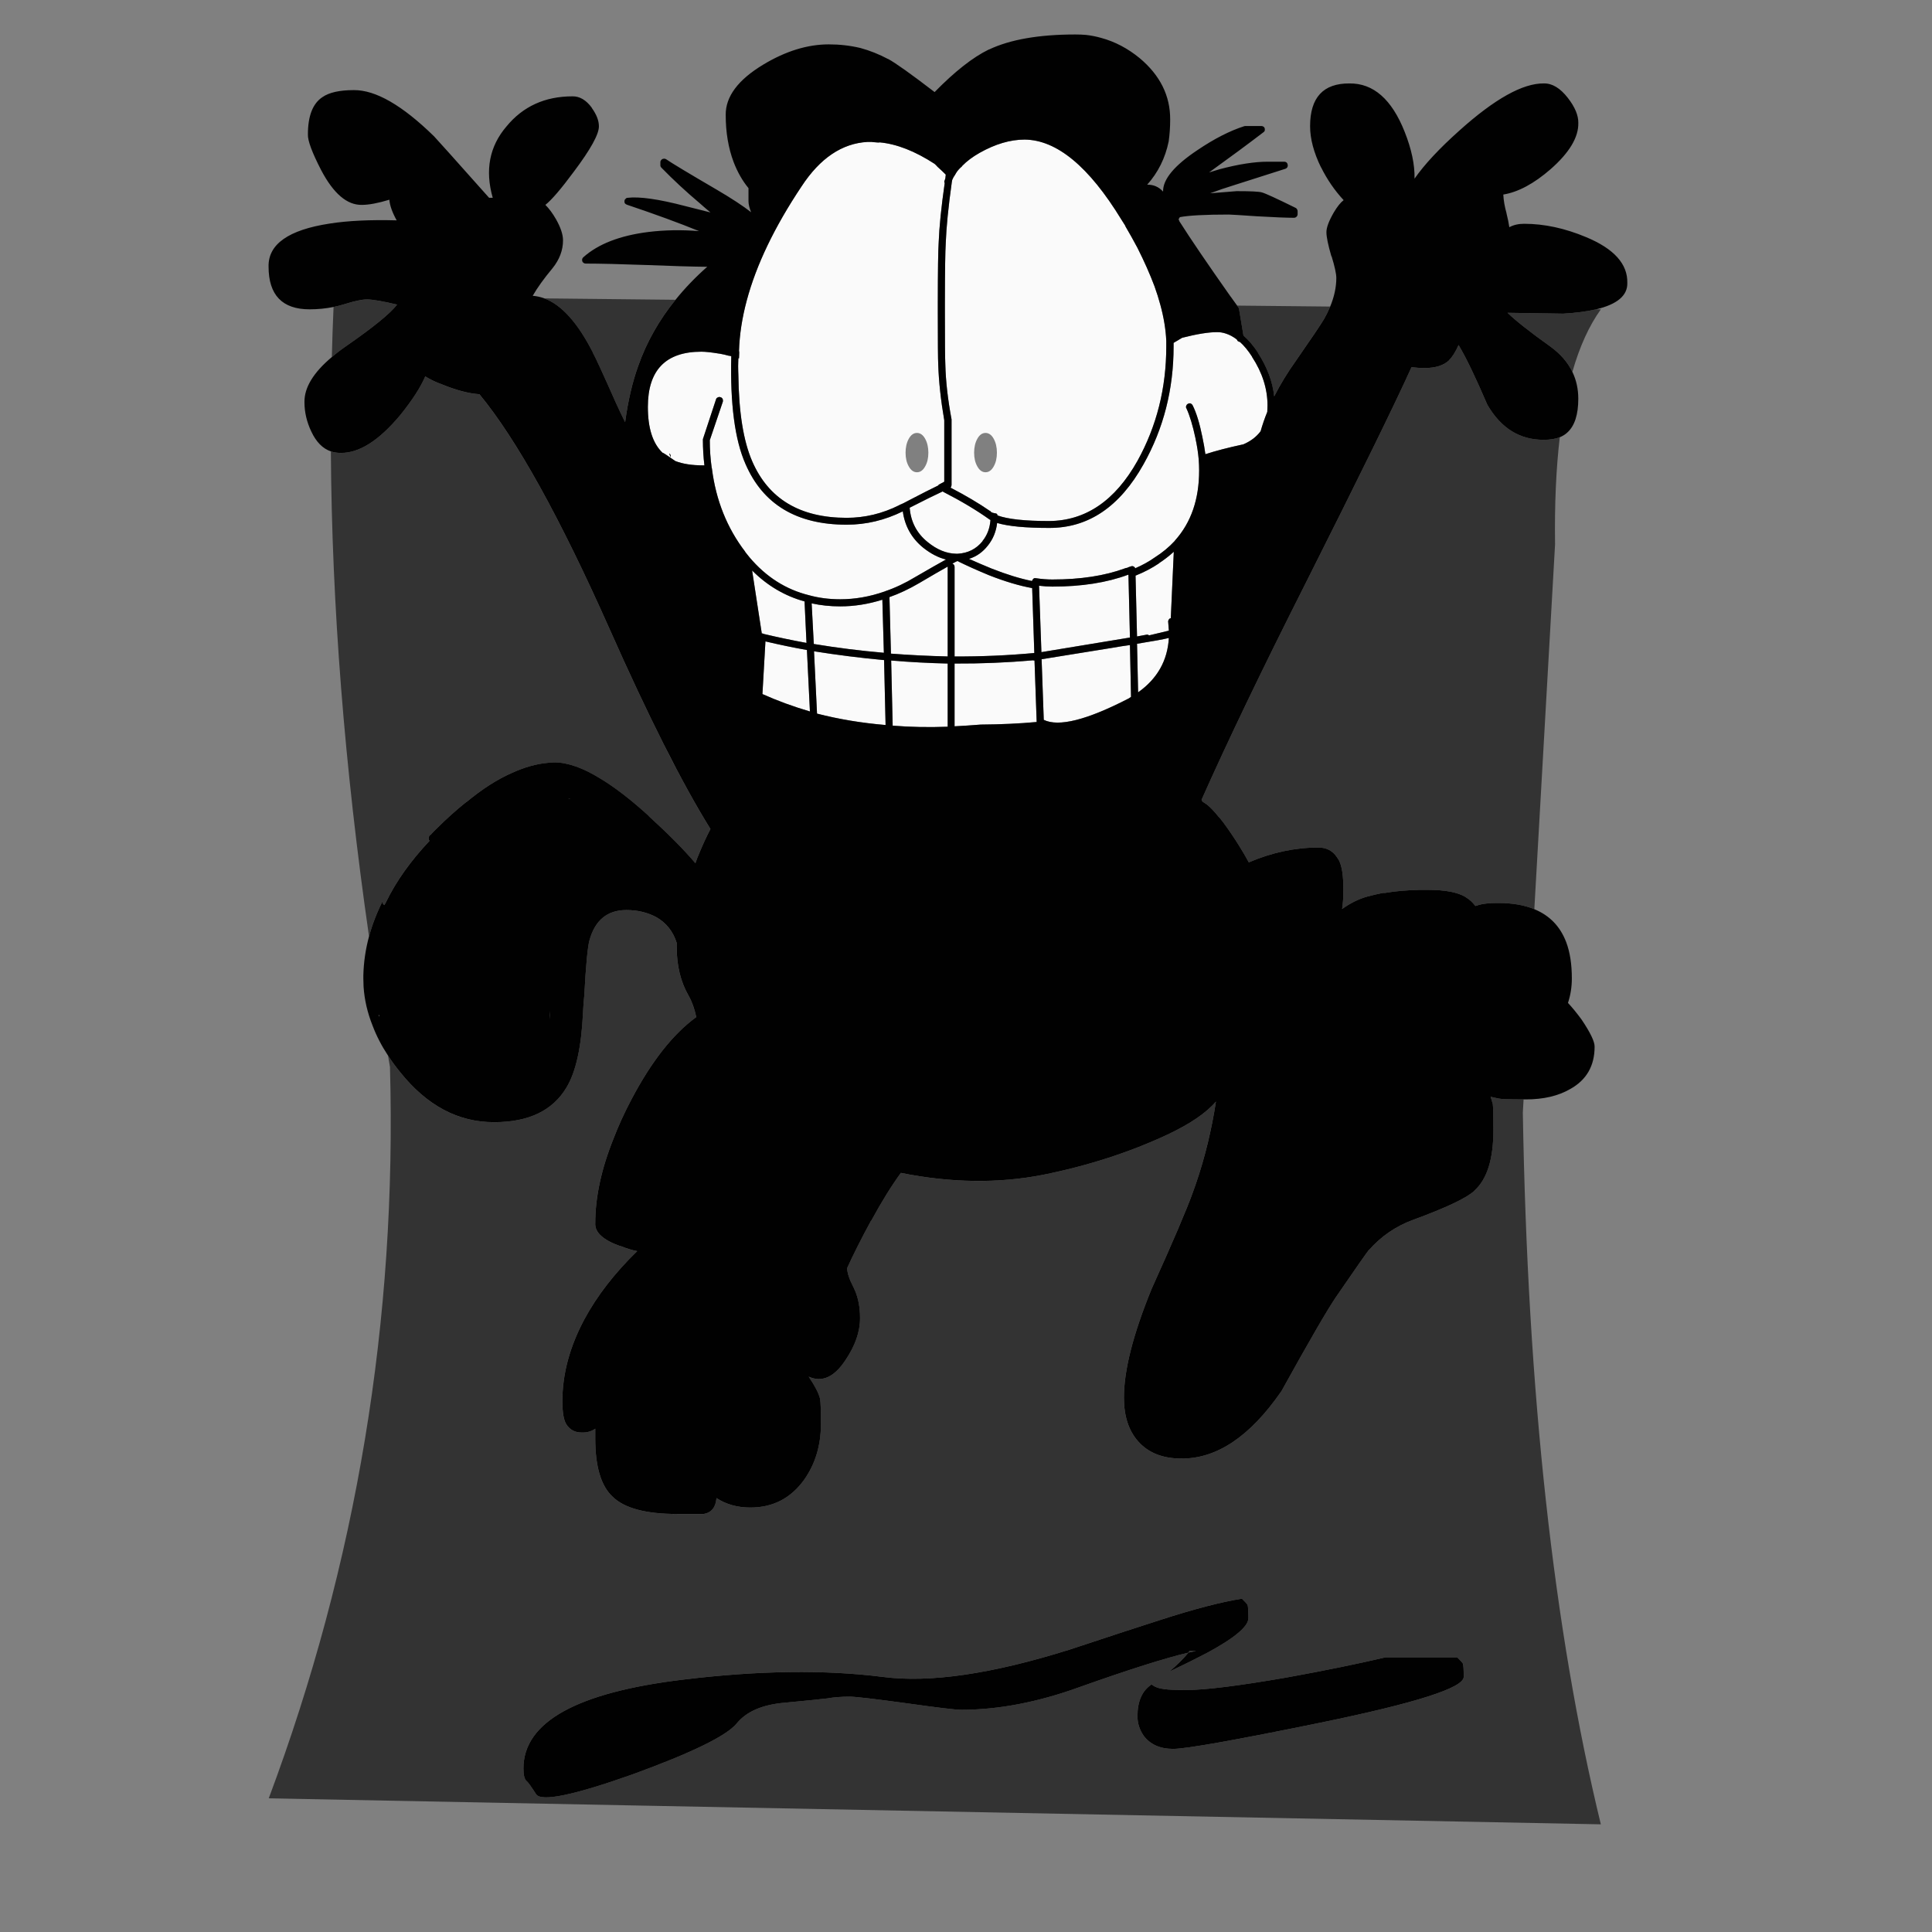 <?xml version="1.0" encoding="utf-8"?>
<!-- Generator: Adobe Illustrator 16.0.0, SVG Export Plug-In . SVG Version: 6.00 Build 0)  -->
<!DOCTYPE svg PUBLIC "-//W3C//DTD SVG 1.1//EN" "http://www.w3.org/Graphics/SVG/1.1/DTD/svg11.dtd">
<svg version="1.1" id="Layer_1" xmlns="http://www.w3.org/2000/svg" xmlns:xlink="http://www.w3.org/1999/xlink" x="0px" y="0px"
	 width="300px" height="300px" viewBox="0 0 300 300" enable-background="new 0 0 300 300" xml:space="preserve">
<rect x="0" y="0" width="300" height="300" fill="#808080" stroke="none"/>
<g>
	<path fill-rule="evenodd" clip-rule="evenodd" fill="#FAFAFA" d="M196.783,63.955c-0.4,0.978-0.745,1.98-1.034,3.004
		c-0.645,0.868-1.534,1.545-2.671,2.035c-2.38,0.511-4.35,1.024-5.905,1.535c-0.112-0.846-0.269-1.736-0.468-2.67
		c-0.425-2.113-0.925-3.749-1.502-4.905c-0.066-0.134-0.168-0.234-0.301-0.3c-0.156-0.045-0.289-0.035-0.401,0.033
		c-0.154,0.065-0.256,0.178-0.301,0.332c-0.064,0.136-0.055,0.269,0.035,0.402c0.511,1.112,0.979,2.659,1.4,4.639v0.033
		c0.246,1.135,0.412,2.226,0.502,3.27c0.044,0.601,0.064,1.168,0.064,1.703c0,4.45-1.245,8.064-3.736,10.846
		c-0.022,0.045-0.045,0.078-0.067,0.1c-0.89,0.958-1.912,1.803-3.07,2.536c-0.91,0.646-1.936,1.213-3.071,1.703
		c-0.02-0.043-0.031-0.089-0.031-0.133c-0.09-0.089-0.19-0.156-0.301-0.201c-0.111-0.023-0.222-0.012-0.333,0.033
		c-0.225,0.068-0.424,0.145-0.602,0.232c-0.11,0-0.21,0.025-0.3,0.068c-3.139,1.157-6.896,1.735-11.28,1.735
		c-0.8,0-1.646-0.065-2.537-0.199c-0.109-0.023-0.211-0.023-0.3,0c-0.11,0.066-0.189,0.144-0.233,0.234
		c-0.044,0.066-0.077,0.133-0.1,0.199c-1.871-0.378-3.961-1.022-6.274-1.936c-1.247-0.511-2.415-1.012-3.504-1.502
		c1.156-0.355,2.135-1.045,2.936-2.069c0.802-1.001,1.279-2.168,1.436-3.504c1.714,0.513,4.404,0.769,8.076,0.769
		c6.075,0.021,10.956-3.271,14.65-9.877c3.115-5.542,4.673-11.638,4.673-18.29c0-0.177,0-0.367,0-0.567l1.234-0.735
		c0.023,0,0.035-0.01,0.035-0.034c0.043,0,0.077-0.01,0.098-0.032c2.271-0.579,4.073-0.868,5.407-0.868
		c0.468,0,0.923,0.078,1.369,0.232c0.555,0.178,1.112,0.479,1.667,0.901c0.046,0.089,0.09,0.167,0.134,0.234
		c0.111,0.089,0.234,0.145,0.369,0.166c0.644,0.579,1.268,1.336,1.868,2.271v0.035c1.601,2.446,2.403,4.961,2.403,7.542
		C196.817,63.288,196.806,63.62,196.783,63.955z M146.791,27.711c-0.046,0.111-0.079,0.211-0.102,0.3
		c-0.065,0.111-0.077,0.223-0.032,0.333c0.021,0.045,0.032,0.078,0.032,0.1c-0.533,3.738-0.846,6.82-0.934,9.245
		c-0.082,1.174-0.126,4.268-0.133,9.278c0,0.496,0,1.005,0,1.535c0,4.518,0.021,7.22,0.065,8.11c0.09,2.67,0.401,5.551,0.936,8.644
		v9.545l-0.868,0.467c-0.023,0.023-0.033,0.044-0.033,0.066v0.033c-1.023,0.489-2.559,1.268-4.605,2.336
		c-0.646,0.357-1.123,0.589-1.437,0.701c-0.021,0-0.031,0.012-0.031,0.033c-2.626,1.313-5.353,1.97-8.178,1.97
		c-7.252,0-12.148-2.936-14.683-8.811c-1.357-3.137-2.07-7.598-2.137-13.381c-0.022-0.446-0.033-0.891-0.033-1.336v-0.033
		c0-0.402,0.01-0.802,0.033-1.202c0.021,0,0.057,0,0.101,0c0.044-0.757,0.044-1.134,0-1.134v-0.035
		c0.079-2.517,0.481-5.12,1.201-7.809c1.48-5.54,4.318-11.447,8.509-17.722c2.871-4.382,6.286-6.686,10.246-6.906
		c0.111,0,0.234,0,0.368,0c0.088,0,0.177,0,0.267,0c0.067,0,0.145,0.01,0.234,0.032c0.666,0.068,1.001,0.079,1.001,0.035
		c2.646,0.244,5.494,1.356,8.542,3.336c0.155,0.134,0.301,0.279,0.435,0.436c0,0.022,0.023,0.043,0.067,0.065
		c0.467,0.423,0.867,0.8,1.2,1.135c0,0.022,0.011,0.043,0.033,0.066C146.834,27.345,146.813,27.534,146.791,27.711z M147.857,27.944
		c0.111-0.289,0.269-0.566,0.468-0.833v-0.033c0.022-0.023,0.044-0.044,0.067-0.066v-0.033c0.223-0.4,0.545-0.778,0.967-1.135
		c0.022-0.044,0.044-0.079,0.068-0.101c0.688-0.71,1.579-1.379,2.67-2.001c2.445-1.379,4.781-2.07,7.008-2.07
		c4.983,0.046,9.988,4.183,15.018,12.415c0.2,0.333,0.413,0.668,0.632,1h-0.031c0.667,1.137,1.29,2.249,1.869,3.339
		c0,0.021,0.01,0.043,0.034,0.065c1.044,2.07,1.924,4.05,2.636,5.941c0.359,0.99,0.663,1.958,0.917,2.903
		c0.537,1.974,0.844,3.843,0.919,5.606v0.033c0,0.29,0,0.567,0,0.834c0,6.452-1.491,12.37-4.472,17.754
		c-3.472,6.186-8.044,9.301-13.718,9.344c-3.76,0-6.43-0.289-8.01-0.868c-0.022-0.222-0.155-0.333-0.399-0.333
		c-0.268-0.043-0.468-0.11-0.602-0.199c-0.089-0.068-0.121-0.133-0.1-0.201c-0.021,0.021-0.033,0.043-0.033,0.068
		c-1.779-1.225-3.827-2.438-6.142-3.638v-0.033l0.034-0.068c0.021-0.021,0.032-0.043,0.032-0.066c0-0.022,0.012-0.045,0.033-0.066
		c0.024-0.088,0.034-0.156,0.034-0.199v-10.08c0-0.045,0-0.078,0-0.101c-0.579-3.07-0.901-5.917-0.967-8.542
		c-0.046-0.891-0.067-3.583-0.067-8.077c0-0.525,0-1.032,0-1.518c0.007-4.997,0.053-8.073,0.133-9.229v-0.032
		c0.09-2.449,0.401-5.585,0.936-9.412C147.813,28.179,147.836,28.055,147.857,27.944z M179.963,87.481h-0.034
		c0.846-0.555,1.625-1.155,2.337-1.803L181.8,95.992c-0.136,0.022-0.235,0.09-0.3,0.201c-0.09,0.133-0.124,0.268-0.102,0.4
		c0.044,0.443,0.077,0.89,0.102,1.334c-1.025,0.245-2.048,0.489-3.073,0.735c-0.132-0.111-0.277-0.146-0.434-0.101l-1.436,0.267
		l-0.231-9.445C177.661,88.851,178.873,88.216,179.963,87.481z M175.224,89.25l0.233,9.746l-13.748,2.269l-0.368-10.312
		c0.734,0.088,1.425,0.134,2.069,0.134c4.538,0,8.454-0.614,11.746-1.837C175.18,89.25,175.201,89.25,175.224,89.25z
		 M142.386,73.332c0.511,0,0.934-0.3,1.267-0.901c0.335-0.579,0.502-1.29,0.502-2.136c0-0.845-0.167-1.567-0.502-2.168
		c-0.333-0.601-0.756-0.901-1.267-0.901c-0.512,0-0.936,0.3-1.269,0.901c-0.333,0.601-0.501,1.323-0.501,2.168
		c0,0.846,0.168,1.557,0.501,2.136C141.45,73.032,141.874,73.332,142.386,73.332z M153.031,67.226c-0.512,0-0.934,0.3-1.268,0.901
		c-0.334,0.601-0.502,1.323-0.502,2.168c0,0.846,0.168,1.557,0.502,2.136c0.334,0.601,0.756,0.901,1.268,0.901
		c0.511,0,0.935-0.3,1.268-0.901c0.334-0.579,0.501-1.29,0.501-2.136c0-0.845-0.167-1.567-0.501-2.168
		C153.966,67.526,153.542,67.226,153.031,67.226z M146.457,76.368c2.78,1.426,5.184,2.86,7.209,4.307
		c0.044,0.021,0.089,0.043,0.133,0.066c-0.089,1.268-0.501,2.358-1.235,3.27v0.035c-0.979,1.202-2.259,1.846-3.839,1.936h-0.031
		c-0.068,0-0.146,0-0.235,0c-1.49-0.023-2.958-0.624-4.405-1.803c-1.689-1.357-2.624-3.138-2.802-5.341
		c2.357-1.2,4.071-2.045,5.138-2.535C146.413,76.325,146.435,76.346,146.457,76.368z M147.892,87.516
		c0.401-0.224,0.656-0.357,0.768-0.4c1.446,0.712,3.081,1.446,4.905,2.203c2.493,0.979,4.729,1.645,6.709,2.002l0.333,10.078
		c-4.115,0.378-8.242,0.558-12.381,0.536V88.049c0-0.156-0.046-0.289-0.133-0.4C148.024,87.604,147.959,87.561,147.892,87.516z
		 M142.15,89.584c-1.578,0.958-3.157,1.703-4.737,2.237l-0.034,0.032h-0.034c-2.292,0.802-4.582,1.202-6.874,1.202
		c-1.735,0-3.358-0.211-4.872-0.633c-3.583-0.891-6.654-2.849-9.211-5.875c-0.246-0.289-0.468-0.566-0.668-0.835v-0.033
		c-2.825-3.693-4.55-7.997-5.172-12.914c0-0.045-0.012-0.078-0.033-0.101c-0.201-1.423-0.3-2.858-0.3-4.304l2.036-6.008
		c0.021-0.133,0.01-0.266-0.034-0.4c-0.089-0.155-0.201-0.244-0.333-0.268c-0.134-0.066-0.278-0.055-0.435,0.035
		c-0.133,0.045-0.221,0.145-0.267,0.299l-2.002,6.074c-0.022,0.045-0.034,0.1-0.034,0.167c0,1.358,0.078,2.692,0.235,4.003
		c-0.068,0-0.135,0-0.201,0c-1.713,0-3.148-0.221-4.306-0.667c-1.268-0.888-1.936-1.323-2.002-1.301
		c-1.513-1.446-2.271-3.816-2.271-7.108c0-5.718,2.772-8.576,8.311-8.576c0.623,0,1.547,0.1,2.769,0.3h0.036
		c0.511,0.09,1.001,0.201,1.466,0.334c0.024,0,0.058,0,0.101,0c0.09,0.021,0.178,0.043,0.268,0.066
		c-0.178,7.409,0.555,12.98,2.202,16.72c2.715,6.295,7.954,9.444,15.718,9.444c3.004,0,5.907-0.689,8.711-2.068v-0.033
		c0.311,2.312,1.367,4.204,3.17,5.673c1.18,0.935,2.358,1.545,3.538,1.834C145.801,87.481,144.221,88.382,142.15,89.584z
		 M147.157,87.982c0,0.023,0,0.045,0,0.066v13.885c-2.937-0.068-5.874-0.214-8.811-0.437l-0.233-8.776
		c1.512-0.533,3.048-1.257,4.605-2.169C144.676,89.396,146.156,88.539,147.157,87.982z M160.405,102.533
		c0.067,0.021,0.146,0.033,0.234,0.033l0.335,9.545c-2.648,0.244-5.529,0.378-8.645,0.4h-0.033
		c-1.379,0.111-2.736,0.201-4.071,0.269v-9.746C152.297,103.056,156.357,102.889,160.405,102.533z M161.74,102.366l10.948-1.768
		c1.001-0.179,1.924-0.322,2.769-0.434l0.168,8.043c-0.111,0.088-0.223,0.165-0.334,0.233c-6.498,3.36-10.901,4.471-13.216,3.337
		L161.74,102.366z M147.157,112.845c-2.937,0.113-5.784,0.056-8.543-0.166l-0.234-10.113c2.915,0.244,5.841,0.4,8.777,0.468V112.845
		z M181.5,99.063c-0.202,3.516-1.794,6.329-4.774,8.443l-0.168-7.542C179.051,99.564,180.697,99.264,181.5,99.063z M124.931,93.39
		l0.3,6.441c-2.203-0.401-4.427-0.868-6.675-1.402c-0.044-0.045-0.101-0.066-0.167-0.066c-0.023,0-0.056,0-0.1,0l-1.502-9.779
		C119.146,90.942,121.86,92.543,124.931,93.39z M137.012,93.123l0.233,8.242c-3.626-0.311-7.252-0.767-10.879-1.368l-0.335-6.307
		c1.402,0.311,2.883,0.467,4.439,0.467C132.651,94.157,134.832,93.812,137.012,93.123z M103.972,70.429
		c-0.066-0.089-0.021,0.1,0.134,0.566c0.023-0.065,0.033-0.133,0.033-0.201C104.139,70.662,104.083,70.541,103.972,70.429z
		 M137.513,112.58c-3.716-0.312-7.264-0.901-10.646-1.77l-0.468-9.678c3.625,0.578,7.253,1.034,10.88,1.368L137.513,112.58z
		 M125.299,100.933l0.466,9.543c-2.581-0.757-5.039-1.658-7.375-2.704l0.466-8.176C121.015,100.108,123.162,100.553,125.299,100.933
		z"/>
	<path fill-rule="evenodd" clip-rule="evenodd" fill="#333333" d="M206.546,47.602c-0.263,0.635-0.581,1.281-0.952,1.937
		c-0.513,0.867-1.958,3.014-4.34,6.44c-1.334,1.869-2.47,3.726-3.402,5.573c-0.245-2.292-1.091-4.549-2.536-6.775h0.032
		c-0.734-1.112-1.491-2.001-2.27-2.67l-0.7-4.204c-0.043-0.089-0.09-0.167-0.133-0.234c-0.054-0.072-0.104-0.145-0.15-0.215
		L206.546,47.602z M84.518,46.332l20.373,0.218c-2.565,3.168-4.496,6.59-5.79,10.263c-0.913,2.535-1.591,5.45-2.036,8.743
		c-0.445-0.89-0.913-1.869-1.402-2.938c-2.001-4.516-3.215-7.153-3.637-7.909l0.033,0.033
		C89.726,50.149,87.211,47.347,84.518,46.332z M238.25,141.179c-1.56-0.645-3.435-0.967-5.624-0.967
		c-1.379,0-2.415,0.111-3.105,0.334c-0.02,0-0.033,0.01-0.033,0.031c-0.154,0.023-0.288,0.057-0.399,0.102
		c-0.4-0.556-0.901-1.013-1.502-1.368c0-0.022-0.011-0.034-0.032-0.034c-1.225-0.733-3.171-1.101-5.841-1.101
		c-0.424,0-0.834,0-1.235,0c-2.047,0.045-3.838,0.199-5.373,0.468c-0.09,0-0.166,0-0.234,0c-0.043,0-0.077,0-0.1,0
		c-0.89,0.178-1.701,0.367-2.437,0.567c-1.311,0.355-2.625,1.001-3.937,1.936c0.133-0.78,0.199-1.792,0.199-3.037
		c0-2.069-0.211-3.538-0.636-4.406v-0.032c-0.109-0.179-0.23-0.368-0.365-0.568c-0.667-1.001-1.625-1.502-2.869-1.502
		c-3.628,0-7.23,0.768-10.814,2.303c-0.466-0.866-1.023-1.813-1.667-2.836c-1.092-1.714-2.059-3.092-2.903-4.14h-0.034
		c-0.712-0.89-1.357-1.568-1.936-2.035l-0.033-0.033h-0.033c-0.09-0.066-0.29-0.201-0.601-0.4c-0.023-0.111-0.068-0.201-0.133-0.268
		c4.069-9.144,9.442-20.325,16.117-33.54c8.432-16.753,13.929-27.966,16.488-33.641c0.665,0.089,1.346,0.134,2.034,0.134
		c1.691,0,2.96-0.401,3.805-1.202v-0.033c0.489-0.468,0.979-1.247,1.469-2.337c1.155,1.937,2.637,5.007,4.439,9.211
		c0,0.022,0.009,0.043,0.031,0.066c2.115,3.648,5.041,5.462,8.777,5.439c0.974,0,1.798-0.133,2.471-0.4
		c-0.577,4.88-0.821,10.43-0.736,16.654L238.25,141.179z M51.527,55.444c0.064-2.61,0.154-5.201,0.268-7.776
		c0.535-0.11,1.063-0.246,1.584-0.4c1.625-0.512,2.815-0.769,3.572-0.769c0.89,0,2.457,0.269,4.706,0.802
		c-1.069,1.379-3.671,3.503-7.81,6.373C52.986,54.267,52.213,54.857,51.527,55.444z M57.301,145.401
		c-3.808-26.363-5.781-51.466-5.924-75.307c0.476,0.163,0.988,0.24,1.535,0.234c2.847,0.045,5.919-1.901,9.211-5.84
		c1.87-2.314,3.171-4.327,3.906-6.04c0.667,0.422,1.435,0.8,2.302,1.135h0.034c2.336,0.978,4.359,1.523,6.073,1.635
		c5.784,7.009,12.516,19.145,20.19,36.409c6.051,13.64,11.28,24.008,15.686,31.104c-0.667,1.27-1.347,2.76-2.036,4.473
		c-0.112,0.289-0.212,0.567-0.301,0.835c-1.779-2.092-4.194-4.528-7.241-7.31h0.033c-2.759-2.514-5.262-4.45-7.508-5.806
		c-2.737-1.691-5.13-2.538-7.175-2.538c-0.334,0-0.668,0.021-1.001,0.068c-1.803,0.155-3.694,0.689-5.674,1.602
		c-2.225,0.979-4.561,2.48-7.008,4.505h-0.033c-1.514,1.2-3.06,2.592-4.64,4.171c-0.311,0.29-0.601,0.591-0.868,0.901
		c-0.067,0.023-0.123,0.056-0.167,0.1c-0.021,0.046-0.056,0.111-0.1,0.201c-0.021,0.046-0.034,0.1-0.034,0.167
		c-0.021,0.111-0.01,0.222,0.034,0.333c0.044,0.045,0.078,0.088,0.1,0.134c-2.937,3.114-5.184,6.273-6.742,9.478
		c-0.087,0.155-0.177,0.321-0.267,0.501c-0.133-0.068-0.222-0.168-0.267-0.302c-0.044-0.111-0.044-0.222,0-0.332
		C58.507,141.726,57.8,143.556,57.301,145.401z M236.58,170.715l-0.115,2.067c0.733,43.452,4.771,80.284,12.113,110.498
		l-206.846-4.037c13.638-36.465,19.912-74.321,18.822-113.567c-0.104-0.585-0.203-1.169-0.3-1.754
		c0.557,0.855,1.179,1.705,1.868,2.554c4.161,5.207,9.034,7.798,14.617,7.776c5.341,0,9.078-1.791,11.214-5.373
		c1.468-2.425,2.325-6.296,2.57-11.614c0.044-0.979,0.111-1.879,0.2-2.702c0.244-4.606,0.511-7.454,0.802-8.545
		c0.867-3.135,2.78-4.703,5.738-4.703c1.714,0,3.261,0.365,4.64,1.101c1.557,0.89,2.614,2.224,3.17,4.003c0,0.223,0,0.446,0,0.669
		c0,2.869,0.611,5.372,1.835,7.507c0.535,0.936,0.935,2.048,1.202,3.339c-3.582,2.603-6.919,6.83-10.012,12.681
		c-1.135,2.136-2.091,4.228-2.87,6.275c-1.868,4.672-2.803,9.021-2.803,13.049c-0.089,1.423,1.213,2.614,3.904,3.57v-0.032
		c0.935,0.377,1.803,0.645,2.605,0.801c-3.495,3.402-6.218,6.919-8.177,10.546c-2.292,4.273-3.438,8.52-3.438,12.749
		c0,1.734,0.201,2.925,0.601,3.57c0.245,0.422,0.613,0.769,1.102,1.034h0.033c0.334,0.176,0.79,0.268,1.368,0.268
		c0.802,0,1.469-0.199,2.002-0.602c0,0.49,0,1.012,0,1.568c0,4.338,0.901,7.342,2.704,9.01c1.825,1.779,5.162,2.67,10.012,2.67
		h4.039c0.022,0,0.056,0,0.1,0c1.202-0.222,1.858-1.045,1.969-2.468c1.491,0.979,3.249,1.469,5.272,1.469
		c3.471,0,6.241-1.424,8.311-4.273c1.756-2.469,2.636-5.373,2.636-8.712c0-2.156-0.044-3.457-0.134-3.903
		c-0.2-0.844-0.79-1.99-1.769-3.435c2.046,0.932,3.939,0.1,5.673-2.505c1.558-2.292,2.326-4.504,2.303-6.641
		c0-1.603-0.267-3.028-0.8-4.273v0.035c-0.09-0.247-0.18-0.446-0.268-0.601c-0.601-1.158-0.913-2.113-0.935-2.87
		c1.001-2.204,2.236-4.652,3.704-7.343h0.033c1.58-2.914,3.116-5.396,4.606-7.443c7.764,1.559,15.118,1.658,22.059,0.301
		c6.965-1.401,13.383-3.471,19.255-6.206c3.561-1.67,6.098-3.393,7.611-5.174c-0.09,0.557-0.179,1.101-0.269,1.635
		c-0.757,4.339-1.869,8.512-3.336,12.515c-0.913,2.56-3.037,7.532-6.375,14.919c-2.892,7.072-4.327,12.724-4.306,16.954
		c0,2.802,0.724,5.039,2.17,6.706c1.579,1.802,3.828,2.706,6.741,2.706c5.495,0.043,10.657-3.418,15.483-10.38
		c0-0.022,0.012-0.034,0.035-0.034c4.294-7.765,7.132-12.66,8.51-14.686c3.026-4.404,4.729-6.841,5.106-7.307v0.032
		c1.891-2.136,4.161-3.693,6.809-4.672c5.161-1.891,8.354-3.403,9.578-4.538h-0.035c1.981-1.758,2.973-4.895,2.973-9.411
		c0-2.292-0.035-3.671-0.102-4.139l-0.033-0.033c-0.089-0.356-0.188-0.69-0.3-1.002c0.489,0.112,0.901,0.202,1.234,0.267
		C233.01,170.665,234.305,170.709,236.58,170.715z M247.844,48.035h0.734c-1.821,2.538-3.296,5.775-4.421,9.712
		c-0.717-1.493-1.856-2.806-3.42-3.938c-3.205-2.291-5.419-4.038-6.644-5.239c1.514,0.023,4.382,0.066,8.61,0.134h0.034
		C244.74,48.583,246.441,48.361,247.844,48.035z M88.254,124.093c0.044-0.044,0.09-0.066,0.134-0.066h0.216
		C88.499,124.028,88.381,124.05,88.254,124.093z M85.351,156.964v1.035c0,0.09,0,0.188,0,0.301
		C85.306,157.855,85.306,157.41,85.351,156.964z M131.973,263.458c0.846,0,3.727,0.334,8.644,1.002
		c4.896,0.688,7.765,1.034,8.61,1.034c5.784,0,11.903-1.17,18.354-3.505c7.699-2.738,13.351-4.526,16.956-5.373
		c0.021-0.088,0.077-0.179,0.167-0.267h1.032c-0.378,0.088-0.778,0.179-1.199,0.267c-0.78,0.955-1.781,1.946-3.005,2.969
		c2.248-1.066,4.238-2.057,5.974-2.969c4.229-2.292,6.341-4.071,6.341-5.341c0-1.178-0.044-1.879-0.134-2.101
		c-0.043-0.089-0.333-0.401-0.866-0.937c-3.228,0.515-7.455,1.613-12.682,3.305c-3.006,0.958-7.699,2.494-14.083,4.607
		c-12.038,3.781-21.705,5.193-29.003,4.238c-8.966-1.138-19.245-1.003-30.835,0.399c-16.643,1.981-24.965,6.585-24.965,13.816
		c0,1.046,0.168,1.703,0.502,1.969c0.177,0.112,0.667,0.788,1.468,2.035c0.801,1.201,5.807,0.167,15.017-3.101
		c9.167-3.34,14.54-5.965,16.12-7.877c1.514-1.869,4.016-2.948,7.509-3.238c3.515-0.334,5.717-0.558,6.608-0.669
		C129.436,263.548,130.594,263.458,131.973,263.458z M180.83,262.291c-0.913-0.111-1.579-0.358-2.002-0.736
		c-1.468,0.959-2.201,2.603-2.201,4.939c0,1.09,0.32,2.104,0.966,3.037c1.024,1.356,2.55,2.036,4.573,2.036
		c2.001,0,9.634-1.357,22.893-4.071c14.817-3.049,22.227-5.416,22.227-7.107c0-1.181-0.043-1.87-0.133-2.069
		c-0.023-0.091-0.312-0.413-0.868-0.968h-11.146c-4.36,1.022-9.487,2.067-15.384,3.137c-7.454,1.29-12.639,1.935-15.554,1.935
		C182.601,262.423,181.476,262.379,180.83,262.291z"/>
	<path fill-rule="evenodd" clip-rule="evenodd" fill="#010101" d="M247.844,48.035c-1.402,0.327-3.104,0.549-5.105,0.669h-0.034
		c-4.229-0.068-7.097-0.111-8.61-0.134c1.225,1.201,3.438,2.949,6.644,5.239c1.563,1.132,2.703,2.445,3.42,3.938
		c0.61,1.26,0.917,2.65,0.917,4.171c0,2.469-0.567,4.217-1.701,5.24c-0.322,0.303-0.712,0.547-1.169,0.733
		c-0.673,0.267-1.497,0.4-2.471,0.4c-3.736,0.023-6.662-1.791-8.777-5.439c-0.022-0.023-0.031-0.044-0.031-0.066
		c-1.803-4.204-3.284-7.274-4.439-9.211c-0.49,1.09-0.979,1.869-1.469,2.337v0.033c-0.845,0.8-2.113,1.202-3.805,1.202
		c-0.688,0-1.369-0.045-2.034-0.134c-2.56,5.674-8.057,16.888-16.488,33.641c-6.675,13.215-12.048,24.396-16.117,33.54
		c0.064,0.066,0.109,0.156,0.133,0.268c0.311,0.199,0.511,0.333,0.601,0.4h0.033l0.033,0.033c0.578,0.466,1.224,1.145,1.936,2.035
		h0.034c0.845,1.047,1.812,2.425,2.903,4.14c0.644,1.023,1.201,1.97,1.667,2.836c3.584-1.535,7.187-2.303,10.814-2.303
		c1.244,0,2.202,0.501,2.869,1.502c0.135,0.2,0.256,0.39,0.365,0.568v0.032c0.425,0.868,0.636,2.337,0.636,4.406
		c0,1.245-0.066,2.257-0.199,3.037c1.312-0.935,2.626-1.58,3.937-1.936c0.735-0.2,1.547-0.39,2.437-0.567c0.022,0,0.057,0,0.1,0
		c0.068,0,0.145,0,0.234,0c1.535-0.269,3.326-0.423,5.373-0.468c0.401,0,0.812,0,1.235,0c2.67,0,4.616,0.367,5.841,1.101
		c0.021,0,0.032,0.012,0.032,0.034c0.601,0.355,1.102,0.813,1.502,1.368c0.111-0.045,0.245-0.078,0.399-0.102
		c0-0.021,0.014-0.031,0.033-0.031c0.69-0.223,1.727-0.334,3.105-0.334c2.189,0,4.064,0.322,5.624,0.967
		c2.377,0.972,4.029,2.685,4.955,5.14c0.578,1.537,0.868,3.404,0.868,5.608c0,1.334-0.201,2.603-0.601,3.804
		c0.644,0.688,1.346,1.545,2.103,2.569c1.379,2.047,2.057,3.459,2.033,4.237c0,2.982-1.268,5.174-3.804,6.574
		c-1.846,1.068-4.137,1.604-6.873,1.604c-0.12,0-0.238,0-0.352,0c-2.275-0.006-3.57-0.05-3.888-0.135
		c-0.333-0.064-0.745-0.154-1.234-0.267c0.111,0.312,0.211,0.646,0.3,1.002l0.033,0.033c0.066,0.468,0.102,1.847,0.102,4.139
		c0,4.517-0.991,7.653-2.973,9.411h0.035c-1.225,1.135-4.417,2.647-9.578,4.538c-2.647,0.979-4.918,2.536-6.809,4.672v-0.032
		c-0.378,0.466-2.08,2.902-5.106,7.307c-1.378,2.025-4.216,6.921-8.51,14.686c-0.023,0-0.035,0.012-0.035,0.034
		c-4.826,6.962-9.988,10.423-15.483,10.38c-2.913,0-5.162-0.904-6.741-2.706c-1.446-1.667-2.17-3.904-2.17-6.706
		c-0.021-4.23,1.414-9.882,4.306-16.954c3.338-7.387,5.462-12.359,6.375-14.919c1.467-4.003,2.579-8.176,3.336-12.515
		c0.09-0.534,0.179-1.078,0.269-1.635c-1.514,1.781-4.051,3.504-7.611,5.174c-5.872,2.735-12.29,4.805-19.255,6.206
		c-6.94,1.357-14.295,1.258-22.059-0.301c-1.49,2.048-3.026,4.529-4.606,7.443h-0.033c-1.468,2.69-2.703,5.139-3.704,7.343
		c0.021,0.757,0.334,1.712,0.935,2.87c0.088,0.154,0.178,0.354,0.268,0.601v-0.035c0.533,1.245,0.8,2.671,0.8,4.273
		c0.023,2.137-0.745,4.349-2.303,6.641c-1.734,2.604-3.627,3.437-5.673,2.505c0.979,1.444,1.569,2.591,1.769,3.435
		c0.09,0.446,0.134,1.747,0.134,3.903c0,3.339-0.88,6.243-2.636,8.712c-2.07,2.85-4.84,4.273-8.311,4.273
		c-2.024,0-3.782-0.489-5.272-1.469c-0.111,1.423-0.768,2.246-1.969,2.468c-0.044,0-0.078,0-0.1,0h-4.039
		c-4.85,0-8.187-0.891-10.012-2.67c-1.802-1.668-2.704-4.672-2.704-9.01c0-0.557,0-1.078,0-1.568
		c-0.534,0.402-1.2,0.602-2.002,0.602c-0.578,0-1.034-0.092-1.368-0.268h-0.033c-0.489-0.266-0.857-0.612-1.102-1.034
		c-0.4-0.646-0.601-1.836-0.601-3.57c0-4.229,1.146-8.476,3.438-12.749c1.958-3.627,4.682-7.144,8.177-10.546
		c-0.802-0.156-1.67-0.424-2.605-0.801v0.032c-2.69-0.956-3.993-2.147-3.904-3.57c0-4.028,0.935-8.377,2.803-13.049
		c0.779-2.048,1.735-4.14,2.87-6.275c3.093-5.851,6.43-10.078,10.012-12.681c-0.267-1.291-0.667-2.403-1.202-3.339
		c-1.224-2.135-1.835-4.638-1.835-7.507c0-0.223,0-0.446,0-0.669c-0.557-1.779-1.613-3.113-3.17-4.003
		c-1.378-0.735-2.926-1.101-4.64-1.101c-2.958,0-4.871,1.568-5.738,4.703c-0.291,1.091-0.558,3.938-0.802,8.545
		c-0.089,0.823-0.156,1.723-0.2,2.702c-0.245,5.318-1.102,9.189-2.57,11.614c-2.137,3.582-5.874,5.373-11.214,5.373
		c-5.583,0.021-10.457-2.569-14.617-7.776c-0.689-0.849-1.312-1.698-1.868-2.554c-1.015-1.541-1.816-3.093-2.403-4.656
		c-0.801-2.001-1.269-4.024-1.402-6.072c-0.021-0.422-0.034-0.846-0.034-1.267c0-0.047,0-0.09,0-0.135c0-0.133,0-0.234,0-0.301
		c0.047-2.048,0.341-4.078,0.885-6.09c0.5-1.846,1.206-3.676,2.119-5.489c-0.044,0.11-0.044,0.221,0,0.332
		c0.044,0.134,0.133,0.233,0.267,0.302c0.09-0.18,0.179-0.346,0.267-0.501c1.558-3.204,3.805-6.363,6.742-9.478
		c-0.021-0.046-0.056-0.089-0.1-0.134c-0.044-0.111-0.056-0.222-0.034-0.333c0-0.068,0.013-0.122,0.034-0.167
		c0.044-0.09,0.078-0.155,0.1-0.201c0.044-0.043,0.1-0.077,0.167-0.1c0.267-0.311,0.557-0.611,0.868-0.901
		c1.58-1.579,3.126-2.971,4.64-4.171h0.033c2.447-2.025,4.783-3.525,7.008-4.505c1.98-0.913,3.872-1.447,5.674-1.602
		c0.333-0.046,0.667-0.068,1.001-0.068c2.045,0,4.438,0.846,7.175,2.538c2.247,1.356,4.75,3.292,7.508,5.806h-0.033
		c3.047,2.782,5.462,5.218,7.241,7.31c0.089-0.268,0.188-0.546,0.301-0.835c0.689-1.713,1.368-3.203,2.036-4.473
		c-4.406-7.096-9.635-17.464-15.686-31.104c-7.675-17.264-14.406-29.4-20.19-36.409c-1.714-0.111-3.737-0.657-6.073-1.635h-0.034
		c-0.867-0.335-1.636-0.713-2.302-1.135c-0.734,1.713-2.036,3.726-3.906,6.04c-3.292,3.939-6.364,5.885-9.211,5.84
		c-0.546,0.006-1.059-0.071-1.535-0.234c-1.265-0.429-2.277-1.452-3.036-3.071c-0.712-1.49-1.069-3.014-1.069-4.572
		c-0.036-2.257,1.382-4.594,4.255-7.007c0.686-0.586,1.459-1.177,2.32-1.77c4.139-2.87,6.741-4.994,7.81-6.373
		c-2.249-0.533-3.816-0.802-4.706-0.802c-0.756,0-1.946,0.257-3.572,0.769c-0.521,0.154-1.049,0.29-1.584,0.4
		c-1.211,0.244-2.452,0.367-3.723,0.367c-4.248,0-6.373-2.214-6.373-6.641c-0.066-3.47,3.092-5.696,9.478-6.675
		c2.826-0.445,6.298-0.612,10.413-0.501c-0.69-1.245-1.067-2.313-1.134-3.204c-1.758,0.536-3.182,0.802-4.272,0.802
		c-2.293,0.045-4.395-1.746-6.308-5.374c-1.425-2.757-2.113-4.616-2.068-5.572c0-2.847,0.744-4.773,2.235-5.774
		c1.045-0.733,2.67-1.1,4.873-1.1c3.381-0.045,7.542,2.347,12.48,7.175c0.29,0.289,3.137,3.471,8.544,9.543h0.567
		c-1.223-4.293-0.511-7.987,2.135-11.079c2.559-3.115,5.976-4.672,10.248-4.672c1.111-0.021,2.113,0.566,3.002,1.77v0.033
		c0.734,1.022,1.101,1.968,1.101,2.835c0.024,1.225-1.278,3.583-3.904,7.077c-1.958,2.647-3.426,4.36-4.406,5.139
		c0.58,0.579,1.125,1.312,1.636,2.203c0.734,1.29,1.102,2.393,1.102,3.304c0,1.535-0.545,2.981-1.636,4.337
		c-1.335,1.604-2.359,3.027-3.07,4.272c0.612,0.049,1.211,0.182,1.803,0.4c2.693,1.015,5.208,3.817,7.541,8.411l-0.033-0.033
		c0.422,0.755,1.636,3.393,3.637,7.909c0.49,1.069,0.957,2.048,1.402,2.938c0.444-3.293,1.123-6.208,2.036-8.743
		c1.294-3.673,3.225-7.094,5.79-10.263c1.438-1.788,3.08-3.497,4.922-5.123c-2.336-0.021-5.406-0.111-9.211-0.267
		c-4.293-0.155-7.519-0.232-9.676-0.232c-0.113,0-0.213-0.033-0.3-0.101c-0.112-0.066-0.179-0.146-0.202-0.232
		c-0.043-0.113-0.056-0.224-0.033-0.335c0.022-0.111,0.078-0.211,0.167-0.3c2.314-2.069,5.685-3.381,10.112-3.937
		c2.537-0.312,5.161-0.356,7.875-0.134c-3.048-1.245-6.785-2.614-11.213-4.104c-0.111-0.043-0.212-0.111-0.3-0.201
		c-0.067-0.111-0.089-0.232-0.067-0.367c0-0.133,0.056-0.244,0.167-0.333c0.089-0.111,0.189-0.167,0.3-0.167
		c1.869-0.221,4.84,0.201,8.911,1.268c1.558,0.401,2.881,0.735,3.972,1.002c-0.512-0.423-1.069-0.901-1.669-1.434
		c-2.113-1.781-4.093-3.617-5.939-5.508c-0.112-0.111-0.168-0.233-0.168-0.366v-0.501c0-0.134,0.056-0.256,0.168-0.367
		c0.067-0.09,0.178-0.146,0.333-0.167c0.112-0.022,0.233,0,0.367,0.066c0.867,0.601,3.494,2.181,7.875,4.738
		c2.314,1.358,4.094,2.526,5.341,3.505c-0.267-0.69-0.401-1.258-0.401-1.702v-2.036c-0.935-1.135-1.703-2.481-2.304-4.038
		c-0.822-2.181-1.234-4.627-1.234-7.341c-0.023-2.849,1.924-5.452,5.84-7.81c3.471-2.091,6.863-3.137,10.179-3.137
		c1.691,0,3.326,0.188,4.906,0.566c1.469,0.401,2.891,0.969,4.271,1.703h0.035c1.179,0.646,3.582,2.358,7.207,5.139
		c3.138-3.204,5.939-5.406,8.409-6.606h0.034c3.293-1.559,7.766-2.337,13.418-2.337c0.576,0,1.121,0.021,1.635,0.066
		c0.8,0.089,1.59,0.244,2.368,0.466c2.137,0.58,4.128,1.625,5.974,3.139c3.184,2.669,4.761,5.851,4.74,9.543
		c0,1.18-0.078,2.313-0.234,3.404c-0.534,2.581-1.646,4.818-3.336,6.708c0.977-0.022,1.8,0.333,2.467,1.068
		c-0.043-1.892,1.737-4.038,5.341-6.441c2.603-1.758,5.018-2.993,7.243-3.706c0.045-0.022,0.088-0.032,0.133-0.032h2.569
		c0.111,0,0.211,0.032,0.3,0.1c0.09,0.044,0.156,0.133,0.201,0.267c0.021,0.111,0.021,0.223,0,0.333
		c-0.021,0.111-0.09,0.199-0.201,0.267c-2.356,1.803-5.172,3.882-8.442,6.241c0.511-0.156,1.057-0.323,1.635-0.5
		c2.938-0.78,5.429-1.168,7.477-1.168h2.569c0.133,0,0.256,0.043,0.367,0.133c0.089,0.088,0.145,0.211,0.166,0.367
		c0.024,0.111,0,0.234-0.065,0.369c-0.069,0.111-0.167,0.188-0.3,0.232c-3.295,1.045-5.876,1.869-7.744,2.47
		c-1.514,0.466-2.825,0.913-3.938,1.334c1.155-0.09,2.524-0.201,4.104-0.333h0.032c2.181,0,3.483,0.066,3.906,0.199
		c0.512,0.133,2.258,0.933,5.238,2.403c0.09,0.043,0.156,0.111,0.202,0.199c0.065,0.09,0.099,0.189,0.099,0.301v0.468
		c0,0.154-0.055,0.289-0.166,0.4c-0.111,0.111-0.244,0.166-0.4,0.166c-1.135,0-3.049-0.076-5.74-0.232
		c-2.628-0.179-4.083-0.269-4.372-0.269c-3.671,0-6.207,0.136-7.608,0.401c-0.068,0.134-0.135,0.246-0.202,0.335
		c0.023,0.021,0.034,0.053,0.034,0.1c0.022,0,0.044,0.033,0.066,0.1v0.065c1.779,2.805,4.429,6.698,7.943,11.683l0.032,0.033
		c0.312,0.448,0.652,0.921,1.02,1.419c0.046,0.071,0.097,0.143,0.15,0.215c0.043,0.066,0.09,0.145,0.133,0.234l0.7,4.204
		c0.778,0.669,1.535,1.559,2.27,2.67h-0.032c1.445,2.226,2.291,4.483,2.536,6.775c0.933-1.847,2.068-3.705,3.402-5.573
		c2.382-3.426,3.827-5.573,4.34-6.44c0.371-0.656,0.689-1.301,0.952-1.937c0.633-1.53,0.95-3.01,0.95-4.44
		c0-0.644-0.245-1.768-0.733-3.369h-0.035c-0.511-1.758-0.768-3.004-0.768-3.738c0-0.733,0.39-1.769,1.168-3.104
		c0.536-0.89,1.035-1.514,1.504-1.869c-1.402-1.512-2.571-3.215-3.506-5.105v0.033c-1.134-2.314-1.702-4.451-1.702-6.41
		c0-4.448,2.036-6.664,6.108-6.641c3.715-0.045,6.574,2.458,8.576,7.508c1.069,2.692,1.58,5.119,1.535,7.276
		c1.535-2.203,3.86-4.695,6.975-7.476c5.474-4.916,9.847-7.354,13.115-7.309c1.291-0.023,2.525,0.724,3.704,2.235
		c1.112,1.424,1.658,2.727,1.637,3.905c0.045,2.226-1.391,4.617-4.306,7.177c-2.582,2.246-5.028,3.557-7.343,3.937
		c0.045,0.911,0.213,1.88,0.502,2.903v0.035c0.2,0.8,0.345,1.512,0.433,2.135c0.646-0.355,1.414-0.533,2.304-0.533
		c3.114,0,6.318,0.689,9.611,2.068c4.337,1.802,6.475,4.172,6.408,7.108C252.744,45.883,251.133,47.252,247.844,48.035z
		 M196.783,63.955c0.022-0.335,0.034-0.667,0.034-1.001c0-2.581-0.803-5.095-2.403-7.542v-0.035
		c-0.601-0.935-1.225-1.691-1.868-2.271c-0.135-0.021-0.258-0.077-0.369-0.166c-0.044-0.066-0.088-0.145-0.134-0.234
		c-0.555-0.422-1.112-0.724-1.667-0.901c-0.446-0.154-0.901-0.232-1.369-0.232c-1.334,0-3.137,0.289-5.407,0.868
		c-0.021,0.022-0.055,0.032-0.098,0.032c0,0.023-0.012,0.034-0.035,0.034l-1.234,0.735c0,0.201,0,0.39,0,0.567
		c0,6.652-1.558,12.749-4.673,18.29c-3.694,6.606-8.575,9.899-14.65,9.877c-3.672,0-6.362-0.256-8.076-0.769
		c-0.156,1.336-0.634,2.503-1.436,3.504c-0.801,1.024-1.779,1.714-2.936,2.069c1.089,0.49,2.257,0.991,3.504,1.502
		c2.313,0.913,4.403,1.557,6.274,1.936c0.022-0.066,0.056-0.133,0.1-0.199c0.044-0.09,0.123-0.167,0.233-0.234
		c0.089-0.023,0.19-0.023,0.3,0c0.892,0.134,1.737,0.199,2.537,0.199c4.384,0,8.142-0.578,11.28-1.735
		c0.09-0.043,0.189-0.068,0.3-0.068c0.178-0.088,0.377-0.165,0.602-0.232c0.111-0.045,0.222-0.056,0.333-0.033
		c0.11,0.045,0.211,0.111,0.301,0.201c0,0.043,0.012,0.09,0.031,0.133c1.136-0.489,2.161-1.057,3.071-1.703
		c1.158-0.733,2.181-1.579,3.07-2.536c0.022-0.021,0.045-0.055,0.067-0.1c2.491-2.782,3.736-6.396,3.736-10.846
		c0-0.534-0.021-1.102-0.064-1.703c-0.09-1.044-0.256-2.135-0.502-3.27v-0.033c-0.421-1.98-0.89-3.527-1.4-4.639
		c-0.09-0.133-0.1-0.266-0.035-0.402c0.045-0.154,0.146-0.267,0.301-0.332c0.112-0.068,0.245-0.078,0.401-0.033
		c0.133,0.066,0.234,0.166,0.301,0.3c0.577,1.156,1.077,2.792,1.502,4.905c0.199,0.935,0.355,1.824,0.468,2.67
		c1.556-0.511,3.525-1.024,5.905-1.535c1.137-0.49,2.026-1.167,2.671-2.035C196.038,65.935,196.383,64.933,196.783,63.955z
		 M175.224,89.25c-0.022,0-0.044,0-0.067,0c-3.292,1.223-7.208,1.837-11.746,1.837c-0.645,0-1.335-0.046-2.069-0.134l0.368,10.312
		l13.748-2.269L175.224,89.25z M179.963,87.481c-1.09,0.735-2.302,1.369-3.637,1.902l0.231,9.445l1.436-0.267
		c0.156-0.045,0.302-0.01,0.434,0.101c1.025-0.246,2.048-0.49,3.073-0.735c-0.024-0.445-0.058-0.891-0.102-1.334
		c-0.022-0.133,0.012-0.268,0.102-0.4c0.064-0.111,0.164-0.179,0.3-0.201l0.466-10.313c-0.712,0.647-1.491,1.248-2.337,1.803
		H179.963z M147.857,27.944c-0.021,0.111-0.044,0.235-0.065,0.368c-0.534,3.827-0.846,6.963-0.936,9.412v0.032
		c-0.08,1.156-0.126,4.232-0.133,9.229c0,0.485,0,0.992,0,1.518c0,4.493,0.021,7.186,0.067,8.077
		c0.065,2.625,0.388,5.472,0.967,8.542c0,0.023,0,0.056,0,0.101v10.08c0,0.043-0.01,0.111-0.034,0.199
		c-0.021,0.021-0.033,0.044-0.033,0.066c0,0.023-0.011,0.045-0.032,0.066l-0.034,0.068v0.033c2.314,1.2,4.362,2.413,6.142,3.638
		c0-0.025,0.012-0.046,0.033-0.068c-0.021,0.068,0.011,0.133,0.1,0.201c0.134,0.089,0.334,0.156,0.602,0.199
		c0.244,0,0.377,0.111,0.399,0.333c1.58,0.579,4.25,0.868,8.01,0.868c5.674-0.043,10.246-3.159,13.718-9.344
		c2.98-5.384,4.472-11.303,4.472-17.754c0-0.267,0-0.544,0-0.834v-0.033c-0.075-1.764-0.382-3.632-0.919-5.606
		c-0.254-0.945-0.558-1.914-0.917-2.903c-0.712-1.892-1.592-3.872-2.636-5.941c-0.024-0.021-0.034-0.043-0.034-0.065
		c-0.579-1.09-1.202-2.203-1.869-3.339h0.031c-0.219-0.332-0.432-0.667-0.632-1c-5.029-8.232-10.034-12.369-15.018-12.415
		c-2.227,0-4.563,0.69-7.008,2.07c-1.091,0.623-1.981,1.291-2.67,2.001c-0.024,0.022-0.046,0.057-0.068,0.101
		c-0.422,0.357-0.744,0.735-0.967,1.135v0.033c-0.023,0.022-0.045,0.043-0.067,0.066v0.033
		C148.126,27.378,147.969,27.655,147.857,27.944z M146.791,27.711c0.021-0.178,0.043-0.367,0.065-0.568
		c-0.022-0.023-0.033-0.044-0.033-0.066c-0.333-0.335-0.733-0.712-1.2-1.135c-0.044-0.022-0.067-0.043-0.067-0.065
		c-0.134-0.157-0.279-0.302-0.435-0.436c-3.048-1.98-5.896-3.092-8.542-3.336c0,0.044-0.335,0.033-1.001-0.035
		c-0.09-0.022-0.167-0.032-0.234-0.032c-0.09,0-0.179,0-0.267,0c-0.134,0-0.257,0-0.368,0c-3.96,0.221-7.375,2.524-10.246,6.906
		c-4.191,6.275-7.028,12.182-8.509,17.722c-0.72,2.689-1.122,5.292-1.201,7.809v0.035c0.044,0,0.044,0.377,0,1.134
		c-0.044,0-0.08,0-0.101,0c-0.022,0.4-0.033,0.8-0.033,1.202v0.033c0,0.445,0.01,0.89,0.033,1.336
		c0.067,5.783,0.78,10.244,2.137,13.381c2.535,5.875,7.431,8.811,14.683,8.811c2.825,0,5.552-0.657,8.178-1.97
		c0-0.021,0.01-0.033,0.031-0.033c0.313-0.111,0.79-0.344,1.437-0.701c2.047-1.068,3.582-1.847,4.605-2.336v-0.033
		c0-0.022,0.01-0.043,0.033-0.066l0.868-0.467v-9.545c-0.534-3.092-0.846-5.973-0.936-8.644c-0.044-0.89-0.065-3.592-0.065-8.11
		c0-0.53,0-1.04,0-1.535c0.007-5.01,0.051-8.104,0.133-9.278c0.088-2.425,0.4-5.507,0.934-9.245c0-0.021-0.011-0.055-0.032-0.1
		c-0.045-0.111-0.033-0.222,0.032-0.333C146.712,27.922,146.745,27.823,146.791,27.711z M153.031,67.226
		c0.511,0,0.935,0.3,1.268,0.901c0.334,0.601,0.501,1.323,0.501,2.168c0,0.846-0.167,1.557-0.501,2.136
		c-0.333,0.601-0.757,0.901-1.268,0.901c-0.512,0-0.934-0.3-1.268-0.901c-0.334-0.579-0.502-1.29-0.502-2.136
		c0-0.845,0.168-1.567,0.502-2.168C152.098,67.526,152.52,67.226,153.031,67.226z M142.386,73.332c-0.512,0-0.936-0.3-1.269-0.901
		c-0.333-0.579-0.501-1.29-0.501-2.136c0-0.845,0.168-1.567,0.501-2.168c0.333-0.601,0.757-0.901,1.269-0.901
		c0.511,0,0.934,0.3,1.267,0.901c0.335,0.601,0.502,1.323,0.502,2.168c0,0.846-0.167,1.557-0.502,2.136
		C143.319,73.032,142.896,73.332,142.386,73.332z M147.157,87.982c-1.001,0.556-2.481,1.414-4.438,2.569
		c-1.558,0.913-3.094,1.636-4.605,2.169l0.233,8.776c2.937,0.223,5.874,0.369,8.811,0.437V88.049
		C147.157,88.027,147.157,88.006,147.157,87.982z M142.15,89.584c2.07-1.202,3.65-2.103,4.74-2.704
		c-1.18-0.289-2.358-0.899-3.538-1.834c-1.803-1.469-2.859-3.361-3.17-5.673v0.033c-2.804,1.379-5.707,2.068-8.711,2.068
		c-7.765,0-13.003-3.148-15.718-9.444c-1.647-3.739-2.38-9.311-2.202-16.72c-0.09-0.023-0.178-0.045-0.268-0.066
		c-0.043,0-0.077,0-0.101,0c-0.465-0.133-0.955-0.244-1.466-0.334h-0.036c-1.222-0.201-2.146-0.3-2.769-0.3
		c-5.539,0-8.311,2.858-8.311,8.576c0,3.292,0.758,5.663,2.271,7.108c0.066-0.021,0.734,0.413,2.002,1.301
		c1.157,0.446,2.592,0.667,4.306,0.667c0.066,0,0.133,0,0.201,0c-0.157-1.311-0.235-2.646-0.235-4.003
		c0-0.068,0.012-0.123,0.034-0.167l2.002-6.074c0.045-0.155,0.133-0.254,0.267-0.299c0.157-0.089,0.301-0.101,0.435-0.035
		c0.132,0.023,0.244,0.113,0.333,0.268c0.044,0.134,0.056,0.267,0.034,0.4l-2.036,6.008c0,1.446,0.1,2.881,0.3,4.304
		c0.021,0.023,0.033,0.056,0.033,0.101c0.622,4.917,2.347,9.221,5.172,12.914v0.033c0.201,0.269,0.422,0.546,0.668,0.835
		c2.557,3.026,5.627,4.984,9.211,5.875c1.513,0.422,3.136,0.633,4.872,0.633c2.292,0,4.582-0.4,6.874-1.202h0.034l0.034-0.032
		C138.993,91.287,140.572,90.542,142.15,89.584z M147.892,87.516c0.067,0.044,0.133,0.088,0.201,0.133
		c0.087,0.111,0.133,0.244,0.133,0.4v13.885c4.139,0.021,8.266-0.158,12.381-0.536l-0.333-10.078
		c-1.979-0.357-4.216-1.022-6.709-2.002c-1.824-0.757-3.459-1.49-4.905-2.203C148.548,87.159,148.293,87.292,147.892,87.516z
		 M146.457,76.368c-0.022-0.021-0.044-0.043-0.068-0.065c-1.066,0.49-2.78,1.334-5.138,2.535c0.178,2.203,1.112,3.983,2.802,5.341
		c1.447,1.179,2.915,1.779,4.405,1.803c0.09,0,0.167,0,0.235,0h0.031c1.58-0.09,2.86-0.734,3.839-1.936v-0.035
		c0.734-0.911,1.146-2.001,1.235-3.27c-0.044-0.023-0.089-0.045-0.133-0.066C151.641,79.228,149.237,77.793,146.457,76.368z
		 M160.405,102.533c-4.048,0.355-8.108,0.523-12.18,0.501v9.746c1.335-0.068,2.692-0.158,4.071-0.269h0.033
		c3.115-0.022,5.996-0.156,8.645-0.4l-0.335-9.545C160.551,102.566,160.473,102.555,160.405,102.533z M181.5,99.063
		c-0.803,0.201-2.449,0.501-4.942,0.901l0.168,7.542C179.706,105.392,181.298,102.578,181.5,99.063z M147.157,112.845v-9.811
		c-2.937-0.068-5.862-0.224-8.777-0.468l0.234,10.113C141.373,112.901,144.221,112.958,147.157,112.845z M161.74,102.366
		l0.335,9.412c2.314,1.134,6.718,0.023,13.216-3.337c0.111-0.068,0.223-0.145,0.334-0.233l-0.168-8.043
		c-0.845,0.111-1.768,0.254-2.769,0.434L161.74,102.366z M103.972,70.429c0.111,0.111,0.167,0.232,0.167,0.365
		c0,0.068-0.01,0.136-0.033,0.201C103.951,70.529,103.906,70.34,103.972,70.429z M137.012,93.123
		c-2.18,0.689-4.36,1.034-6.541,1.034c-1.557,0-3.037-0.156-4.439-0.467l0.335,6.307c3.627,0.601,7.253,1.057,10.879,1.368
		L137.012,93.123z M124.931,93.39c-3.071-0.846-5.785-2.448-8.143-4.806l1.502,9.779c0.044,0,0.077,0,0.1,0
		c0.065,0,0.122,0.021,0.167,0.066c2.248,0.534,4.472,1.001,6.675,1.402L124.931,93.39z M88.254,124.093
		c0.127-0.043,0.245-0.065,0.35-0.066h-0.216C88.344,124.026,88.298,124.048,88.254,124.093z M125.299,100.933
		c-2.137-0.38-4.284-0.825-6.443-1.336l-0.466,8.176c2.336,1.045,4.794,1.947,7.375,2.704L125.299,100.933z M137.513,112.58
		l-0.233-10.08c-3.627-0.333-7.255-0.79-10.88-1.368l0.468,9.678C130.249,111.678,133.797,112.268,137.513,112.58z M85.351,156.964
		c-0.044,0.446-0.044,0.892,0,1.336c0-0.112,0-0.211,0-0.301V156.964z M58.853,157.865c0-0.133,0.022-0.211,0.066-0.232
		c-0.044,0-0.088,0-0.133,0C58.786,157.699,58.809,157.775,58.853,157.865z M131.973,263.458c-1.379,0-2.537,0.09-3.47,0.266
		c-0.892,0.111-3.093,0.335-6.608,0.669c-3.493,0.29-5.996,1.369-7.509,3.238c-1.58,1.912-6.953,4.537-16.12,7.877
		c-9.21,3.268-14.216,4.302-15.017,3.101c-0.802-1.247-1.291-1.923-1.468-2.035c-0.334-0.266-0.502-0.923-0.502-1.969
		c0-7.231,8.322-11.835,24.965-13.816c11.591-1.402,21.87-1.537,30.835-0.399c7.298,0.955,16.965-0.457,29.003-4.238
		c6.384-2.113,11.077-3.649,14.083-4.607c5.227-1.691,9.454-2.79,12.682-3.305c0.533,0.535,0.823,0.848,0.866,0.937
		c0.09,0.222,0.134,0.923,0.134,2.101c0,1.27-2.112,3.049-6.341,5.341c-1.735,0.912-3.726,1.902-5.974,2.969
		c1.224-1.022,2.225-2.014,3.005-2.969c0.421-0.088,0.821-0.179,1.199-0.267h-1.032c-0.09,0.088-0.146,0.179-0.167,0.267
		c-3.605,0.847-9.257,2.635-16.956,5.373c-6.45,2.335-12.569,3.505-18.354,3.505c-0.846,0-3.715-0.347-8.61-1.034
		C135.699,263.792,132.818,263.458,131.973,263.458z M180.83,262.291c0.646,0.088,1.771,0.132,3.37,0.132
		c2.915,0,8.1-0.645,15.554-1.935c5.896-1.069,11.023-2.114,15.384-3.137h11.146c0.557,0.555,0.845,0.877,0.868,0.968
		c0.09,0.199,0.133,0.889,0.133,2.069c0,1.691-7.409,4.059-22.227,7.107c-13.259,2.714-20.892,4.071-22.893,4.071
		c-2.023,0-3.549-0.68-4.573-2.036c-0.646-0.934-0.966-1.947-0.966-3.037c0-2.337,0.733-3.98,2.201-4.939
		C179.251,261.933,179.917,262.18,180.83,262.291z M153.031,67.226c0.511,0,0.935,0.3,1.268,0.901
		c0.334,0.601,0.501,1.323,0.501,2.168c0,0.846-0.167,1.557-0.501,2.136c-0.333,0.601-0.757,0.901-1.268,0.901
		c-0.512,0-0.934-0.3-1.268-0.901c-0.334-0.579-0.502-1.29-0.502-2.136c0-0.845,0.168-1.567,0.502-2.168
		C152.098,67.526,152.52,67.226,153.031,67.226z M142.386,73.332c-0.512,0-0.936-0.3-1.269-0.901
		c-0.333-0.579-0.501-1.29-0.501-2.136c0-0.845,0.168-1.567,0.501-2.168c0.333-0.601,0.757-0.901,1.269-0.901
		c0.511,0,0.934,0.3,1.267,0.901c0.335,0.601,0.502,1.323,0.502,2.168c0,0.846-0.167,1.557-0.502,2.136
		C143.319,73.032,142.896,73.332,142.386,73.332z"/>
</g>
</svg>
